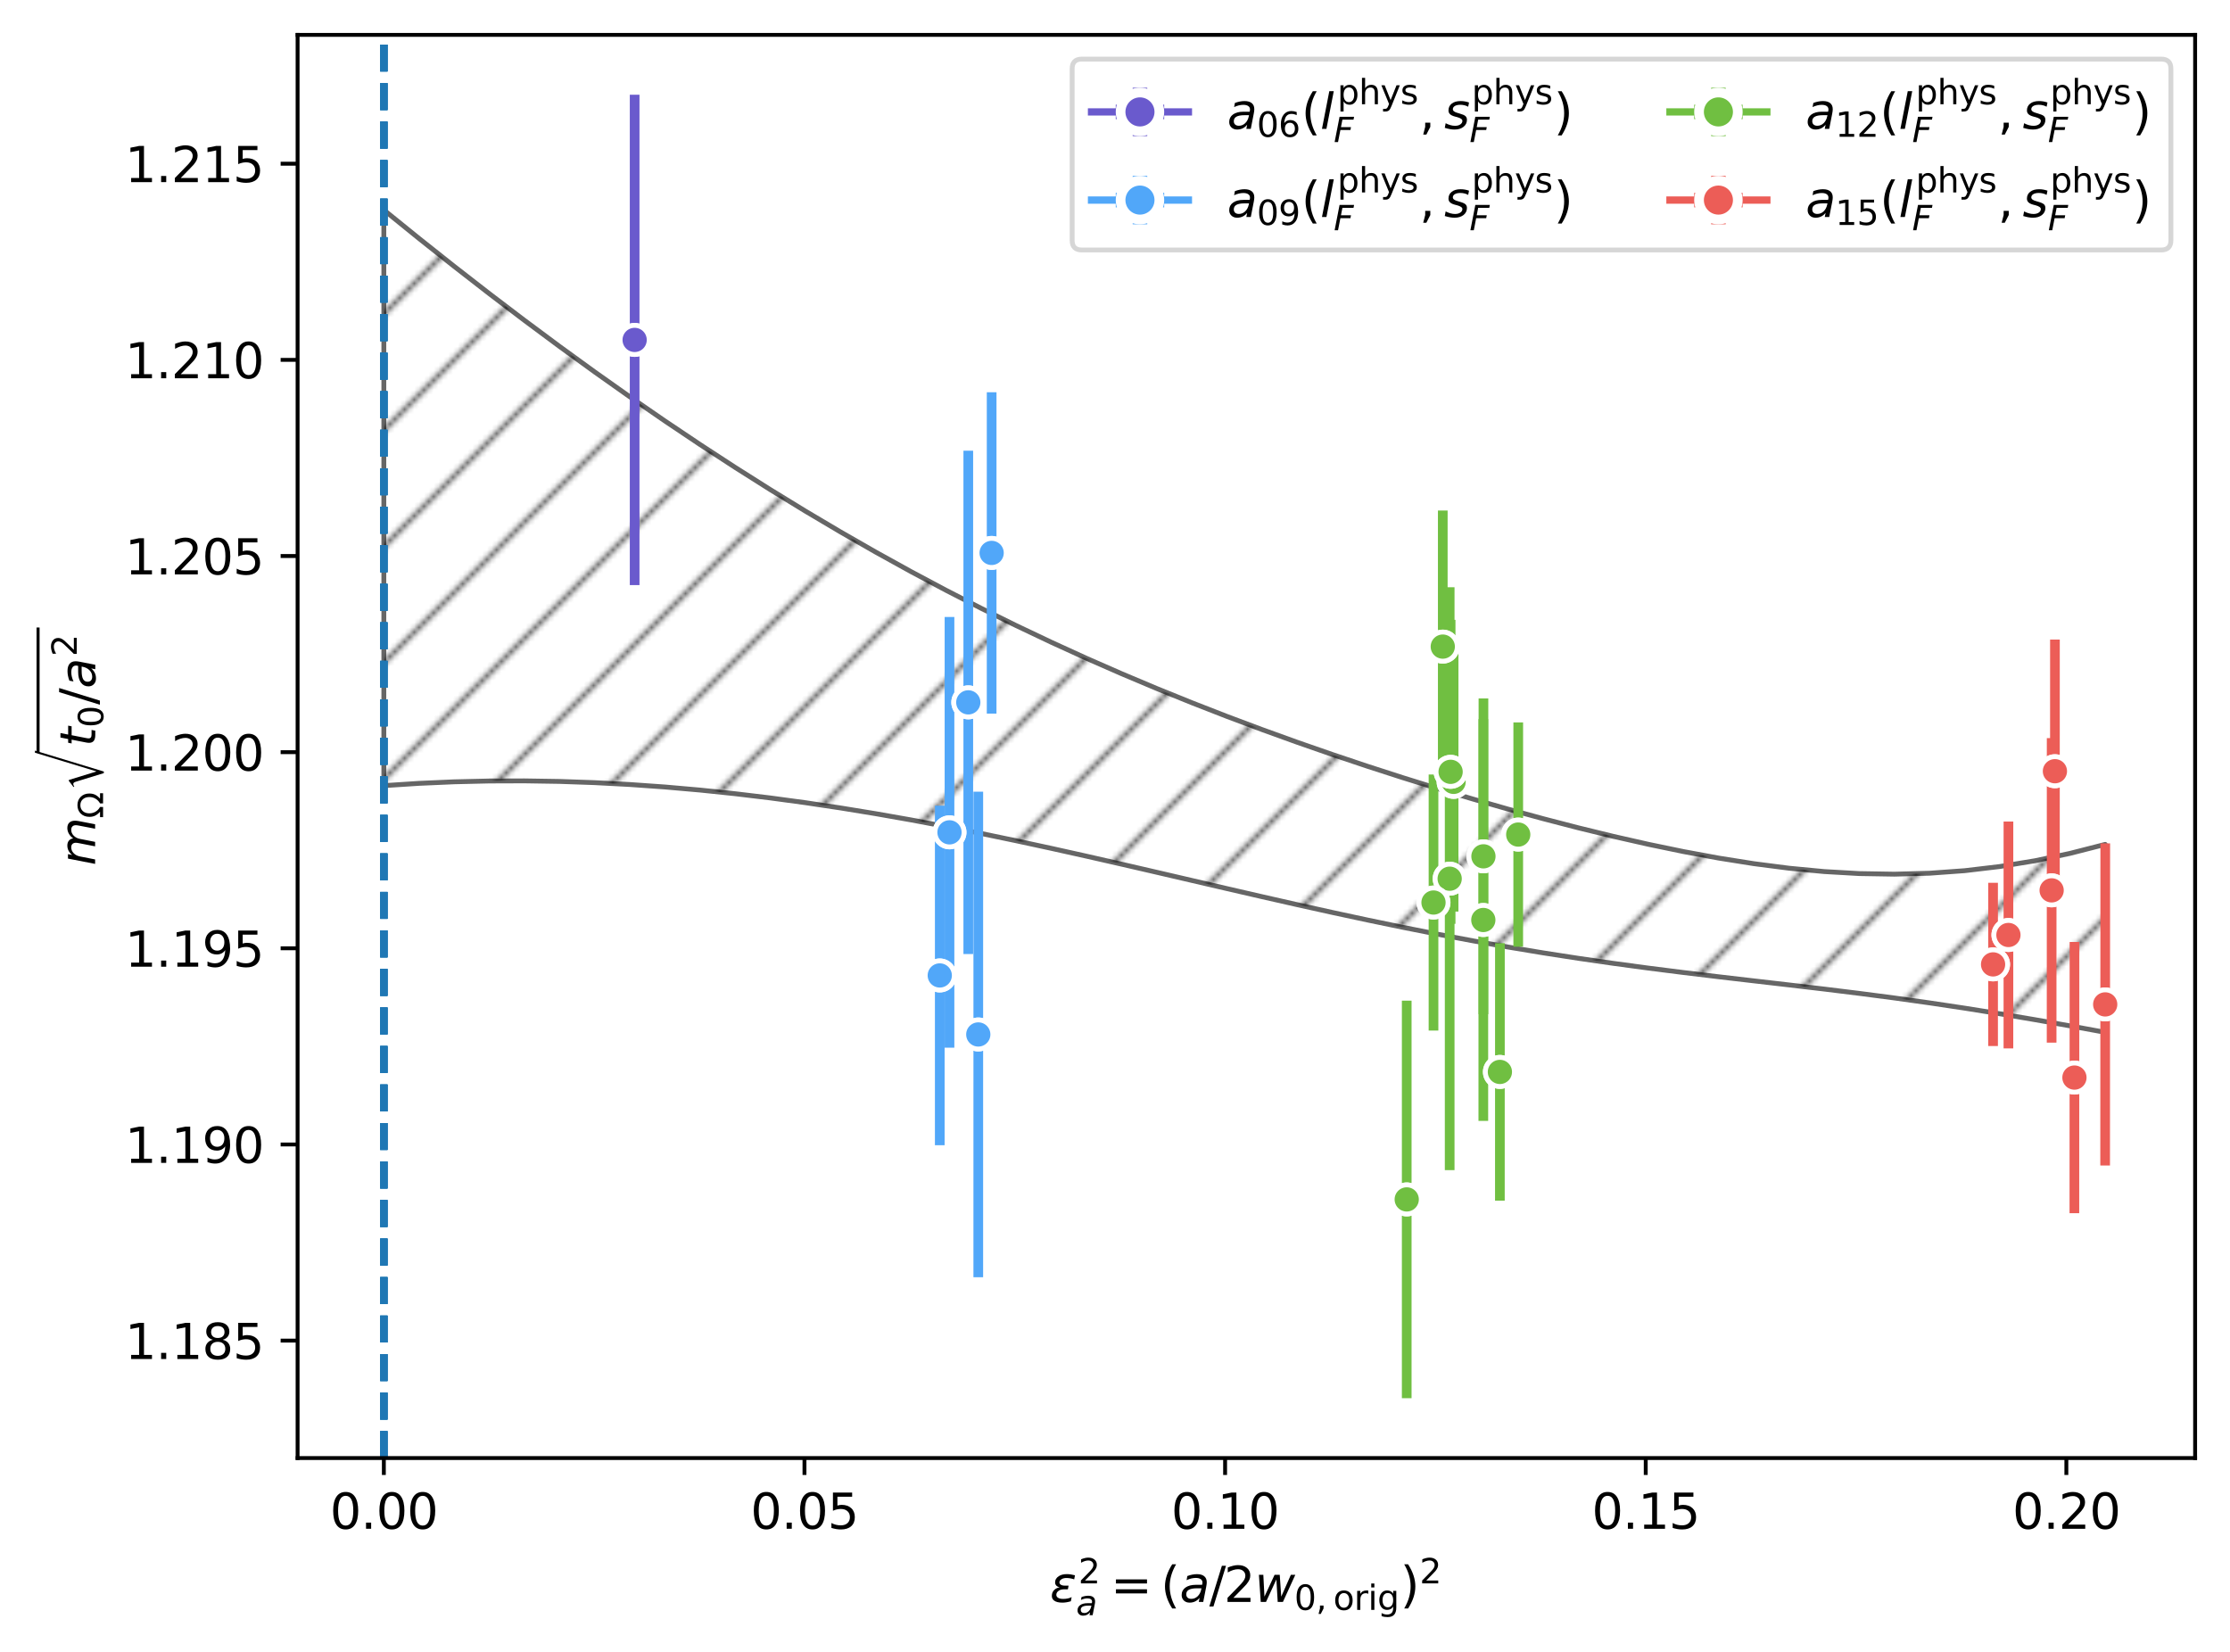 <?xml version="1.0" encoding="utf-8" standalone="no"?>
<!DOCTYPE svg PUBLIC "-//W3C//DTD SVG 1.1//EN"
  "http://www.w3.org/Graphics/SVG/1.1/DTD/svg11.dtd">
<svg xmlns:xlink="http://www.w3.org/1999/xlink" width="460.308pt" height="341.038pt" viewBox="0 0 460.308 341.038" xmlns="http://www.w3.org/2000/svg" version="1.1">
 <defs>
  <style type="text/css">*{stroke-linejoin: round; stroke-linecap: butt}</style>
 </defs>
 <g id="figure_1">
  <g id="patch_1">
   <path d="M 0 341.038 
L 460.308 341.038 
L 460.308 0 
L 0 0 
z
" style="fill: #ffffff"/>
  </g>
  <g id="axes_1">
   <g id="patch_2">
    <path d="M 61.428 300.96 
L 453.108 300.96 
L 453.108 7.2 
L 61.428 7.2 
z
" style="fill: #ffffff"/>
   </g>
   <g id="FillBetweenPolyCollection_1">
    <path d="M 79.232 43.346 
L 79.232 162.166 
L 86.483 161.696 
L 93.734 161.378 
L 100.986 161.208 
L 108.237 161.183 
L 115.488 161.298 
L 122.74 161.549 
L 129.991 161.933 
L 137.242 162.444 
L 144.494 163.08 
L 151.745 163.835 
L 158.996 164.705 
L 166.248 165.686 
L 173.499 166.771 
L 180.75 167.956 
L 188.002 169.233 
L 195.253 170.596 
L 202.504 172.036 
L 209.756 173.544 
L 217.007 175.111 
L 224.258 176.725 
L 231.51 178.376 
L 238.761 180.05 
L 246.012 181.736 
L 253.263 183.421 
L 260.515 185.092 
L 267.766 186.737 
L 275.017 188.344 
L 282.269 189.902 
L 289.52 191.402 
L 296.771 192.836 
L 304.023 194.197 
L 311.274 195.481 
L 318.525 196.684 
L 325.777 197.807 
L 333.028 198.854 
L 340.279 199.831 
L 347.531 200.748 
L 354.782 201.62 
L 362.033 202.465 
L 369.285 203.303 
L 376.536 204.157 
L 383.787 205.049 
L 391.039 205.996 
L 398.29 207.01 
L 405.541 208.097 
L 412.793 209.255 
L 420.044 210.478 
L 427.295 211.757 
L 434.547 213.081 
L 434.547 174.294 
L 434.547 174.294 
L 427.295 176.147 
L 420.044 177.671 
L 412.793 178.863 
L 405.541 179.721 
L 398.29 180.245 
L 391.039 180.441 
L 383.787 180.32 
L 376.536 179.902 
L 369.285 179.211 
L 362.033 178.275 
L 354.782 177.124 
L 347.531 175.784 
L 340.279 174.282 
L 333.028 172.638 
L 325.777 170.869 
L 318.525 168.988 
L 311.274 167.007 
L 304.023 164.931 
L 296.771 162.765 
L 289.52 160.511 
L 282.269 158.169 
L 275.017 155.738 
L 267.766 153.216 
L 260.515 150.597 
L 253.263 147.878 
L 246.012 145.052 
L 238.761 142.115 
L 231.51 139.059 
L 224.258 135.88 
L 217.007 132.571 
L 209.756 129.129 
L 202.504 125.549 
L 195.253 121.828 
L 188.002 117.964 
L 180.75 113.955 
L 173.499 109.801 
L 166.248 105.503 
L 158.996 101.062 
L 151.745 96.478 
L 144.494 91.754 
L 137.242 86.892 
L 129.991 81.895 
L 122.74 76.765 
L 115.488 71.504 
L 108.237 66.116 
L 100.986 60.604 
L 93.734 54.97 
L 86.483 49.216 
L 79.232 43.346 
z
" clip-path="url(#p3bc56114db)" style="fill: url(#h18fc9bac1a); stroke: #000000; stroke-opacity: 0.6"/>
   </g>
   <g id="matplotlib.axis_1">
    <g id="xtick_1">
     <g id="line2d_1">
      <defs>
       <path id="m8b7cc6cf24" d="M 0 0 
L 0 3.5 
" style="stroke: #000000; stroke-width: 0.8"/>
      </defs>
      <g>
       <use xlink:href="#m8b7cc6cf24" x="79.232" y="300.96" style="stroke: #000000; stroke-width: 0.8"/>
      </g>
     </g>
     <g id="text_1">
      <!-- 0.00 -->
      <g transform="translate(68.099 315.558) scale(0.1 -0.1)">
       <defs>
        <path id="DejaVuSans-30" d="M 2034 4250 
Q 1547 4250 1301 3770 
Q 1056 3291 1056 2328 
Q 1056 1369 1301 889 
Q 1547 409 2034 409 
Q 2525 409 2770 889 
Q 3016 1369 3016 2328 
Q 3016 3291 2770 3770 
Q 2525 4250 2034 4250 
z
M 2034 4750 
Q 2819 4750 3233 4129 
Q 3647 3509 3647 2328 
Q 3647 1150 3233 529 
Q 2819 -91 2034 -91 
Q 1250 -91 836 529 
Q 422 1150 422 2328 
Q 422 3509 836 4129 
Q 1250 4750 2034 4750 
z
" transform="scale(0.016)"/>
        <path id="DejaVuSans-2e" d="M 684 794 
L 1344 794 
L 1344 0 
L 684 0 
L 684 794 
z
" transform="scale(0.016)"/>
       </defs>
       <use xlink:href="#DejaVuSans-30"/>
       <use xlink:href="#DejaVuSans-2e" transform="translate(63.623 0)"/>
       <use xlink:href="#DejaVuSans-30" transform="translate(95.41 0)"/>
       <use xlink:href="#DejaVuSans-30" transform="translate(159.033 0)"/>
      </g>
     </g>
    </g>
    <g id="xtick_2">
     <g id="line2d_2">
      <g>
       <use xlink:href="#m8b7cc6cf24" x="166.056" y="300.96" style="stroke: #000000; stroke-width: 0.8"/>
      </g>
     </g>
     <g id="text_2">
      <!-- 0.05 -->
      <g transform="translate(154.923 315.558) scale(0.1 -0.1)">
       <defs>
        <path id="DejaVuSans-35" d="M 691 4666 
L 3169 4666 
L 3169 4134 
L 1269 4134 
L 1269 2991 
Q 1406 3038 1543 3061 
Q 1681 3084 1819 3084 
Q 2600 3084 3056 2656 
Q 3513 2228 3513 1497 
Q 3513 744 3044 326 
Q 2575 -91 1722 -91 
Q 1428 -91 1123 -41 
Q 819 9 494 109 
L 494 744 
Q 775 591 1075 516 
Q 1375 441 1709 441 
Q 2250 441 2565 725 
Q 2881 1009 2881 1497 
Q 2881 1984 2565 2268 
Q 2250 2553 1709 2553 
Q 1456 2553 1204 2497 
Q 953 2441 691 2322 
L 691 4666 
z
" transform="scale(0.016)"/>
       </defs>
       <use xlink:href="#DejaVuSans-30"/>
       <use xlink:href="#DejaVuSans-2e" transform="translate(63.623 0)"/>
       <use xlink:href="#DejaVuSans-30" transform="translate(95.41 0)"/>
       <use xlink:href="#DejaVuSans-35" transform="translate(159.033 0)"/>
      </g>
     </g>
    </g>
    <g id="xtick_3">
     <g id="line2d_3">
      <g>
       <use xlink:href="#m8b7cc6cf24" x="252.881" y="300.96" style="stroke: #000000; stroke-width: 0.8"/>
      </g>
     </g>
     <g id="text_3">
      <!-- 0.10 -->
      <g transform="translate(241.748 315.558) scale(0.1 -0.1)">
       <defs>
        <path id="DejaVuSans-31" d="M 794 531 
L 1825 531 
L 1825 4091 
L 703 3866 
L 703 4441 
L 1819 4666 
L 2450 4666 
L 2450 531 
L 3481 531 
L 3481 0 
L 794 0 
L 794 531 
z
" transform="scale(0.016)"/>
       </defs>
       <use xlink:href="#DejaVuSans-30"/>
       <use xlink:href="#DejaVuSans-2e" transform="translate(63.623 0)"/>
       <use xlink:href="#DejaVuSans-31" transform="translate(95.41 0)"/>
       <use xlink:href="#DejaVuSans-30" transform="translate(159.033 0)"/>
      </g>
     </g>
    </g>
    <g id="xtick_4">
     <g id="line2d_4">
      <g>
       <use xlink:href="#m8b7cc6cf24" x="339.705" y="300.96" style="stroke: #000000; stroke-width: 0.8"/>
      </g>
     </g>
     <g id="text_4">
      <!-- 0.15 -->
      <g transform="translate(328.573 315.558) scale(0.1 -0.1)">
       <use xlink:href="#DejaVuSans-30"/>
       <use xlink:href="#DejaVuSans-2e" transform="translate(63.623 0)"/>
       <use xlink:href="#DejaVuSans-31" transform="translate(95.41 0)"/>
       <use xlink:href="#DejaVuSans-35" transform="translate(159.033 0)"/>
      </g>
     </g>
    </g>
    <g id="xtick_5">
     <g id="line2d_5">
      <g>
       <use xlink:href="#m8b7cc6cf24" x="426.53" y="300.96" style="stroke: #000000; stroke-width: 0.8"/>
      </g>
     </g>
     <g id="text_5">
      <!-- 0.20 -->
      <g transform="translate(415.397 315.558) scale(0.1 -0.1)">
       <defs>
        <path id="DejaVuSans-32" d="M 1228 531 
L 3431 531 
L 3431 0 
L 469 0 
L 469 531 
Q 828 903 1448 1529 
Q 2069 2156 2228 2338 
Q 2531 2678 2651 2914 
Q 2772 3150 2772 3378 
Q 2772 3750 2511 3984 
Q 2250 4219 1831 4219 
Q 1534 4219 1204 4116 
Q 875 4013 500 3803 
L 500 4441 
Q 881 4594 1212 4672 
Q 1544 4750 1819 4750 
Q 2544 4750 2975 4387 
Q 3406 4025 3406 3419 
Q 3406 3131 3298 2873 
Q 3191 2616 2906 2266 
Q 2828 2175 2409 1742 
Q 1991 1309 1228 531 
z
" transform="scale(0.016)"/>
       </defs>
       <use xlink:href="#DejaVuSans-30"/>
       <use xlink:href="#DejaVuSans-2e" transform="translate(63.623 0)"/>
       <use xlink:href="#DejaVuSans-32" transform="translate(95.41 0)"/>
       <use xlink:href="#DejaVuSans-30" transform="translate(159.033 0)"/>
      </g>
     </g>
    </g>
    <g id="text_6">
     <!-- $\epsilon^2_a = (a / 2 w_{0,\mathrm{orig}})^2$ -->
     <g transform="translate(216.718 330.738) scale(0.1 -0.1)">
      <defs>
       <path id="DejaVuSans-Oblique-3b5" d="M 1263 1888 
Q 925 1963 778 2166 
Q 669 2309 669 2503 
Q 669 3034 1175 3344 
Q 1575 3588 2188 3588 
Q 2425 3588 2684 3550 
Q 2944 3513 3234 3438 
L 3134 2916 
Q 2847 3006 2606 3047 
Q 2359 3088 2138 3088 
Q 1766 3088 1522 2944 
Q 1228 2772 1228 2522 
Q 1228 2356 1381 2241 
Q 1563 2103 1925 2103 
L 2409 2103 
L 2319 1628 
L 1856 1628 
Q 1425 1628 1172 1469 
Q 828 1253 828 916 
Q 828 703 1013 563 
Q 1244 388 1716 388 
Q 2006 388 2284 444 
Q 2563 503 2806 619 
L 2700 84 
Q 2403 -3 2131 -47 
Q 1859 -91 1609 -91 
Q 866 -91 516 194 
Q 250 413 250 781 
Q 250 1278 600 1584 
Q 859 1813 1263 1888 
z
" transform="scale(0.016)"/>
       <path id="DejaVuSans-Oblique-61" d="M 3438 1997 
L 3047 0 
L 2472 0 
L 2578 531 
Q 2325 219 2001 64 
Q 1678 -91 1281 -91 
Q 834 -91 548 182 
Q 263 456 263 884 
Q 263 1497 752 1853 
Q 1241 2209 2100 2209 
L 2900 2209 
L 2931 2363 
Q 2938 2388 2941 2417 
Q 2944 2447 2944 2509 
Q 2944 2788 2717 2942 
Q 2491 3097 2081 3097 
Q 1800 3097 1504 3025 
Q 1209 2953 897 2809 
L 997 3341 
Q 1322 3463 1633 3523 
Q 1944 3584 2234 3584 
Q 2853 3584 3176 3315 
Q 3500 3047 3500 2534 
Q 3500 2431 3484 2292 
Q 3469 2153 3438 1997 
z
M 2816 1759 
L 2241 1759 
Q 1534 1759 1195 1570 
Q 856 1381 856 984 
Q 856 709 1029 553 
Q 1203 397 1509 397 
Q 1978 397 2328 733 
Q 2678 1069 2791 1631 
L 2816 1759 
z
" transform="scale(0.016)"/>
       <path id="DejaVuSans-3d" d="M 678 2906 
L 4684 2906 
L 4684 2381 
L 678 2381 
L 678 2906 
z
M 678 1631 
L 4684 1631 
L 4684 1100 
L 678 1100 
L 678 1631 
z
" transform="scale(0.016)"/>
       <path id="DejaVuSans-28" d="M 1984 4856 
Q 1566 4138 1362 3434 
Q 1159 2731 1159 2009 
Q 1159 1288 1364 580 
Q 1569 -128 1984 -844 
L 1484 -844 
Q 1016 -109 783 600 
Q 550 1309 550 2009 
Q 550 2706 781 3412 
Q 1013 4119 1484 4856 
L 1984 4856 
z
" transform="scale(0.016)"/>
       <path id="DejaVuSans-2f" d="M 1625 4666 
L 2156 4666 
L 531 -594 
L 0 -594 
L 1625 4666 
z
" transform="scale(0.016)"/>
       <path id="DejaVuSans-Oblique-77" d="M 544 3500 
L 1113 3500 
L 1259 684 
L 2566 3500 
L 3231 3500 
L 3425 684 
L 4666 3500 
L 5241 3500 
L 3641 0 
L 2969 0 
L 2797 2900 
L 1459 0 
L 781 0 
L 544 3500 
z
" transform="scale(0.016)"/>
       <path id="DejaVuSans-2c" d="M 750 794 
L 1409 794 
L 1409 256 
L 897 -744 
L 494 -744 
L 750 256 
L 750 794 
z
" transform="scale(0.016)"/>
       <path id="DejaVuSans-6f" d="M 1959 3097 
Q 1497 3097 1228 2736 
Q 959 2375 959 1747 
Q 959 1119 1226 758 
Q 1494 397 1959 397 
Q 2419 397 2687 759 
Q 2956 1122 2956 1747 
Q 2956 2369 2687 2733 
Q 2419 3097 1959 3097 
z
M 1959 3584 
Q 2709 3584 3137 3096 
Q 3566 2609 3566 1747 
Q 3566 888 3137 398 
Q 2709 -91 1959 -91 
Q 1206 -91 779 398 
Q 353 888 353 1747 
Q 353 2609 779 3096 
Q 1206 3584 1959 3584 
z
" transform="scale(0.016)"/>
       <path id="DejaVuSans-72" d="M 2631 2963 
Q 2534 3019 2420 3045 
Q 2306 3072 2169 3072 
Q 1681 3072 1420 2755 
Q 1159 2438 1159 1844 
L 1159 0 
L 581 0 
L 581 3500 
L 1159 3500 
L 1159 2956 
Q 1341 3275 1631 3429 
Q 1922 3584 2338 3584 
Q 2397 3584 2469 3576 
Q 2541 3569 2628 3553 
L 2631 2963 
z
" transform="scale(0.016)"/>
       <path id="DejaVuSans-69" d="M 603 3500 
L 1178 3500 
L 1178 0 
L 603 0 
L 603 3500 
z
M 603 4863 
L 1178 4863 
L 1178 4134 
L 603 4134 
L 603 4863 
z
" transform="scale(0.016)"/>
       <path id="DejaVuSans-67" d="M 2906 1791 
Q 2906 2416 2648 2759 
Q 2391 3103 1925 3103 
Q 1463 3103 1205 2759 
Q 947 2416 947 1791 
Q 947 1169 1205 825 
Q 1463 481 1925 481 
Q 2391 481 2648 825 
Q 2906 1169 2906 1791 
z
M 3481 434 
Q 3481 -459 3084 -895 
Q 2688 -1331 1869 -1331 
Q 1566 -1331 1297 -1286 
Q 1028 -1241 775 -1147 
L 775 -588 
Q 1028 -725 1275 -790 
Q 1522 -856 1778 -856 
Q 2344 -856 2625 -561 
Q 2906 -266 2906 331 
L 2906 616 
Q 2728 306 2450 153 
Q 2172 0 1784 0 
Q 1141 0 747 490 
Q 353 981 353 1791 
Q 353 2603 747 3093 
Q 1141 3584 1784 3584 
Q 2172 3584 2450 3431 
Q 2728 3278 2906 2969 
L 2906 3500 
L 3481 3500 
L 3481 434 
z
" transform="scale(0.016)"/>
       <path id="DejaVuSans-29" d="M 513 4856 
L 1013 4856 
Q 1481 4119 1714 3412 
Q 1947 2706 1947 2009 
Q 1947 1309 1714 600 
Q 1481 -109 1013 -844 
L 513 -844 
Q 928 -128 1133 580 
Q 1338 1288 1338 2009 
Q 1338 2731 1133 3434 
Q 928 4138 513 4856 
z
" transform="scale(0.016)"/>
      </defs>
      <use xlink:href="#DejaVuSans-Oblique-3b5" transform="translate(0 0.766)"/>
      <use xlink:href="#DejaVuSans-32" transform="translate(58.711 39.047) scale(0.7)"/>
      <use xlink:href="#DejaVuSans-Oblique-61" transform="translate(54.053 -26.578) scale(0.7)"/>
      <use xlink:href="#DejaVuSans-3d" transform="translate(125.464 0.766)"/>
      <use xlink:href="#DejaVuSans-28" transform="translate(228.736 0.766)"/>
      <use xlink:href="#DejaVuSans-Oblique-61" transform="translate(267.749 0.766)"/>
      <use xlink:href="#DejaVuSans-2f" transform="translate(329.029 0.766)"/>
      <use xlink:href="#DejaVuSans-32" transform="translate(359.095 0.766)"/>
      <use xlink:href="#DejaVuSans-Oblique-77" transform="translate(422.718 0.766)"/>
      <use xlink:href="#DejaVuSans-30" transform="translate(504.505 -15.641) scale(0.7)"/>
      <use xlink:href="#DejaVuSans-2c" transform="translate(549.041 -15.641) scale(0.7)"/>
      <use xlink:href="#DejaVuSans-6f" transform="translate(584.93 -15.641) scale(0.7)"/>
      <use xlink:href="#DejaVuSans-72" transform="translate(627.757 -15.641) scale(0.7)"/>
      <use xlink:href="#DejaVuSans-69" transform="translate(656.537 -15.641) scale(0.7)"/>
      <use xlink:href="#DejaVuSans-67" transform="translate(675.985 -15.641) scale(0.7)"/>
      <use xlink:href="#DejaVuSans-29" transform="translate(723.153 0.766)"/>
      <use xlink:href="#DejaVuSans-32" transform="translate(763.123 39.047) scale(0.7)"/>
     </g>
    </g>
   </g>
   <g id="matplotlib.axis_2">
    <g id="ytick_1">
     <g id="line2d_6">
      <defs>
       <path id="m59967e03f9" d="M 0 0 
L -3.5 0 
" style="stroke: #000000; stroke-width: 0.8"/>
      </defs>
      <g>
       <use xlink:href="#m59967e03f9" x="61.428" y="276.72" style="stroke: #000000; stroke-width: 0.8"/>
      </g>
     </g>
     <g id="text_7">
      <!-- 1.185 -->
      <g transform="translate(25.8 280.519) scale(0.1 -0.1)">
       <defs>
        <path id="DejaVuSans-38" d="M 2034 2216 
Q 1584 2216 1326 1975 
Q 1069 1734 1069 1313 
Q 1069 891 1326 650 
Q 1584 409 2034 409 
Q 2484 409 2743 651 
Q 3003 894 3003 1313 
Q 3003 1734 2745 1975 
Q 2488 2216 2034 2216 
z
M 1403 2484 
Q 997 2584 770 2862 
Q 544 3141 544 3541 
Q 544 4100 942 4425 
Q 1341 4750 2034 4750 
Q 2731 4750 3128 4425 
Q 3525 4100 3525 3541 
Q 3525 3141 3298 2862 
Q 3072 2584 2669 2484 
Q 3125 2378 3379 2068 
Q 3634 1759 3634 1313 
Q 3634 634 3220 271 
Q 2806 -91 2034 -91 
Q 1263 -91 848 271 
Q 434 634 434 1313 
Q 434 1759 690 2068 
Q 947 2378 1403 2484 
z
M 1172 3481 
Q 1172 3119 1398 2916 
Q 1625 2713 2034 2713 
Q 2441 2713 2670 2916 
Q 2900 3119 2900 3481 
Q 2900 3844 2670 4047 
Q 2441 4250 2034 4250 
Q 1625 4250 1398 4047 
Q 1172 3844 1172 3481 
z
" transform="scale(0.016)"/>
       </defs>
       <use xlink:href="#DejaVuSans-31"/>
       <use xlink:href="#DejaVuSans-2e" transform="translate(63.623 0)"/>
       <use xlink:href="#DejaVuSans-31" transform="translate(95.41 0)"/>
       <use xlink:href="#DejaVuSans-38" transform="translate(159.033 0)"/>
       <use xlink:href="#DejaVuSans-35" transform="translate(222.656 0)"/>
      </g>
     </g>
    </g>
    <g id="ytick_2">
     <g id="line2d_7">
      <g>
       <use xlink:href="#m59967e03f9" x="61.428" y="236.232" style="stroke: #000000; stroke-width: 0.8"/>
      </g>
     </g>
     <g id="text_8">
      <!-- 1.190 -->
      <g transform="translate(25.8 240.031) scale(0.1 -0.1)">
       <defs>
        <path id="DejaVuSans-39" d="M 703 97 
L 703 672 
Q 941 559 1184 500 
Q 1428 441 1663 441 
Q 2288 441 2617 861 
Q 2947 1281 2994 2138 
Q 2813 1869 2534 1725 
Q 2256 1581 1919 1581 
Q 1219 1581 811 2004 
Q 403 2428 403 3163 
Q 403 3881 828 4315 
Q 1253 4750 1959 4750 
Q 2769 4750 3195 4129 
Q 3622 3509 3622 2328 
Q 3622 1225 3098 567 
Q 2575 -91 1691 -91 
Q 1453 -91 1209 -44 
Q 966 3 703 97 
z
M 1959 2075 
Q 2384 2075 2632 2365 
Q 2881 2656 2881 3163 
Q 2881 3666 2632 3958 
Q 2384 4250 1959 4250 
Q 1534 4250 1286 3958 
Q 1038 3666 1038 3163 
Q 1038 2656 1286 2365 
Q 1534 2075 1959 2075 
z
" transform="scale(0.016)"/>
       </defs>
       <use xlink:href="#DejaVuSans-31"/>
       <use xlink:href="#DejaVuSans-2e" transform="translate(63.623 0)"/>
       <use xlink:href="#DejaVuSans-31" transform="translate(95.41 0)"/>
       <use xlink:href="#DejaVuSans-39" transform="translate(159.033 0)"/>
       <use xlink:href="#DejaVuSans-30" transform="translate(222.656 0)"/>
      </g>
     </g>
    </g>
    <g id="ytick_3">
     <g id="line2d_8">
      <g>
       <use xlink:href="#m59967e03f9" x="61.428" y="195.744" style="stroke: #000000; stroke-width: 0.8"/>
      </g>
     </g>
     <g id="text_9">
      <!-- 1.195 -->
      <g transform="translate(25.8 199.544) scale(0.1 -0.1)">
       <use xlink:href="#DejaVuSans-31"/>
       <use xlink:href="#DejaVuSans-2e" transform="translate(63.623 0)"/>
       <use xlink:href="#DejaVuSans-31" transform="translate(95.41 0)"/>
       <use xlink:href="#DejaVuSans-39" transform="translate(159.033 0)"/>
       <use xlink:href="#DejaVuSans-35" transform="translate(222.656 0)"/>
      </g>
     </g>
    </g>
    <g id="ytick_4">
     <g id="line2d_9">
      <g>
       <use xlink:href="#m59967e03f9" x="61.428" y="155.256" style="stroke: #000000; stroke-width: 0.8"/>
      </g>
     </g>
     <g id="text_10">
      <!-- 1.200 -->
      <g transform="translate(25.8 159.056) scale(0.1 -0.1)">
       <use xlink:href="#DejaVuSans-31"/>
       <use xlink:href="#DejaVuSans-2e" transform="translate(63.623 0)"/>
       <use xlink:href="#DejaVuSans-32" transform="translate(95.41 0)"/>
       <use xlink:href="#DejaVuSans-30" transform="translate(159.033 0)"/>
       <use xlink:href="#DejaVuSans-30" transform="translate(222.656 0)"/>
      </g>
     </g>
    </g>
    <g id="ytick_5">
     <g id="line2d_10">
      <g>
       <use xlink:href="#m59967e03f9" x="61.428" y="114.769" style="stroke: #000000; stroke-width: 0.8"/>
      </g>
     </g>
     <g id="text_11">
      <!-- 1.205 -->
      <g transform="translate(25.8 118.568) scale(0.1 -0.1)">
       <use xlink:href="#DejaVuSans-31"/>
       <use xlink:href="#DejaVuSans-2e" transform="translate(63.623 0)"/>
       <use xlink:href="#DejaVuSans-32" transform="translate(95.41 0)"/>
       <use xlink:href="#DejaVuSans-30" transform="translate(159.033 0)"/>
       <use xlink:href="#DejaVuSans-35" transform="translate(222.656 0)"/>
      </g>
     </g>
    </g>
    <g id="ytick_6">
     <g id="line2d_11">
      <g>
       <use xlink:href="#m59967e03f9" x="61.428" y="74.281" style="stroke: #000000; stroke-width: 0.8"/>
      </g>
     </g>
     <g id="text_12">
      <!-- 1.210 -->
      <g transform="translate(25.8 78.08) scale(0.1 -0.1)">
       <use xlink:href="#DejaVuSans-31"/>
       <use xlink:href="#DejaVuSans-2e" transform="translate(63.623 0)"/>
       <use xlink:href="#DejaVuSans-32" transform="translate(95.41 0)"/>
       <use xlink:href="#DejaVuSans-31" transform="translate(159.033 0)"/>
       <use xlink:href="#DejaVuSans-30" transform="translate(222.656 0)"/>
      </g>
     </g>
    </g>
    <g id="ytick_7">
     <g id="line2d_12">
      <g>
       <use xlink:href="#m59967e03f9" x="61.428" y="33.793" style="stroke: #000000; stroke-width: 0.8"/>
      </g>
     </g>
     <g id="text_13">
      <!-- 1.215 -->
      <g transform="translate(25.8 37.592) scale(0.1 -0.1)">
       <use xlink:href="#DejaVuSans-31"/>
       <use xlink:href="#DejaVuSans-2e" transform="translate(63.623 0)"/>
       <use xlink:href="#DejaVuSans-32" transform="translate(95.41 0)"/>
       <use xlink:href="#DejaVuSans-31" transform="translate(159.033 0)"/>
       <use xlink:href="#DejaVuSans-35" transform="translate(222.656 0)"/>
      </g>
     </g>
    </g>
    <g id="text_14">
     <!-- $m_\Omega \sqrt{t_0 / a^2}$ -->
     <g transform="translate(19.72 178.68) rotate(-90) scale(0.1 -0.1)">
      <defs>
       <path id="DejaVuSans-Oblique-6d" d="M 5747 2113 
L 5338 0 
L 4763 0 
L 5166 2094 
Q 5191 2228 5203 2325 
Q 5216 2422 5216 2491 
Q 5216 2772 5059 2928 
Q 4903 3084 4622 3084 
Q 4203 3084 3875 2770 
Q 3547 2456 3450 1953 
L 3066 0 
L 2491 0 
L 2900 2094 
Q 2925 2209 2937 2307 
Q 2950 2406 2950 2484 
Q 2950 2769 2794 2926 
Q 2638 3084 2363 3084 
Q 1938 3084 1609 2770 
Q 1281 2456 1184 1953 
L 800 0 
L 225 0 
L 909 3500 
L 1484 3500 
L 1375 2956 
Q 1609 3263 1923 3423 
Q 2238 3584 2597 3584 
Q 2978 3584 3223 3384 
Q 3469 3184 3519 2828 
Q 3781 3197 4126 3390 
Q 4472 3584 4856 3584 
Q 5306 3584 5551 3325 
Q 5797 3066 5797 2591 
Q 5797 2488 5784 2364 
Q 5772 2241 5747 2113 
z
" transform="scale(0.016)"/>
       <path id="DejaVuSans-3a9" d="M 4647 556 
L 4647 0 
L 2772 0 
L 2772 556 
Q 3325 859 3634 1378 
Q 3944 1897 3944 2528 
Q 3944 3278 3531 3731 
Q 3119 4184 2444 4184 
Q 1769 4184 1355 3729 
Q 941 3275 941 2528 
Q 941 1897 1250 1378 
Q 1563 859 2119 556 
L 2119 0 
L 244 0 
L 244 556 
L 1241 556 
Q 747 991 519 1456 
Q 294 1922 294 2497 
Q 294 3491 894 4106 
Q 1491 4722 2444 4722 
Q 3391 4722 3994 4106 
Q 4594 3494 4594 2528 
Q 4594 1922 4372 1459 
Q 4150 997 3647 556 
L 4647 556 
z
" transform="scale(0.016)"/>
       <path id="STIXSizeOneSym-Regular-221a" d="M 6970 9933 
L 3373 -1888 
L 3104 -1888 
L 1626 2918 
Q 1555 3149 1465 3251 
Q 1376 3354 1229 3354 
Q 1011 3354 794 3181 
L 717 3309 
L 1766 4115 
L 1926 4115 
L 3379 -602 
L 3405 -602 
L 6605 9933 
L 6970 9933 
z
" transform="scale(0.016)"/>
       <path id="DejaVuSans-Oblique-74" d="M 2706 3500 
L 2619 3053 
L 1472 3053 
L 1100 1153 
Q 1081 1047 1072 975 
Q 1063 903 1063 863 
Q 1063 663 1183 572 
Q 1303 481 1569 481 
L 2150 481 
L 2053 0 
L 1503 0 
Q 991 0 739 200 
Q 488 400 488 806 
Q 488 878 497 964 
Q 506 1050 525 1153 
L 897 3053 
L 409 3053 
L 500 3500 
L 978 3500 
L 1172 4494 
L 1747 4494 
L 1556 3500 
L 2706 3500 
z
" transform="scale(0.016)"/>
      </defs>
      <use xlink:href="#DejaVuSans-Oblique-6d" transform="translate(0 0.87)"/>
      <use xlink:href="#DejaVuSans-3a9" transform="translate(97.412 -15.536) scale(0.7)"/>
      <use xlink:href="#STIXSizeOneSym-Regular-221a" transform="translate(153.638 5.594) scale(0.752)"/>
      <use xlink:href="#DejaVuSans-Oblique-74" transform="translate(245.677 0.516)"/>
      <use xlink:href="#DejaVuSans-30" transform="translate(284.886 -15.891) scale(0.7)"/>
      <use xlink:href="#DejaVuSans-2f" transform="translate(332.156 0.516)"/>
      <use xlink:href="#DejaVuSans-Oblique-61" transform="translate(365.848 0.516)"/>
      <use xlink:href="#DejaVuSans-32" transform="translate(431.777 38.797) scale(0.7)"/>
      <path d="M 233.177 115.5 
L 233.177 121.75 
L 491.548 121.75 
L 491.548 115.5 
L 233.177 115.5 
z
"/>
     </g>
    </g>
   </g>
   <g id="line2d_13">
    <path d="M 79.232 300.96 
L 79.232 7.2 
" clip-path="url(#p3bc56114db)" style="fill: none; stroke-dasharray: 5.55,2.4; stroke-dashoffset: 0; stroke: #1f77b4; stroke-width: 1.5"/>
   </g>
   <g id="line2d_14">
    <path d="M 79.232 300.96 
L 79.232 7.2 
" clip-path="url(#p3bc56114db)" style="fill: none; stroke-dasharray: 5.55,2.4; stroke-dashoffset: 0; stroke: #1f77b4; stroke-width: 1.5"/>
   </g>
   <g id="line2d_15">
    <path d="M 79.232 300.96 
L 79.232 7.2 
" clip-path="url(#p3bc56114db)" style="fill: none; stroke-dasharray: 5.55,2.4; stroke-dashoffset: 0; stroke: #1f77b4; stroke-width: 1.5"/>
   </g>
   <g id="line2d_16">
    <path d="M 79.232 300.96 
L 79.232 7.2 
" clip-path="url(#p3bc56114db)" style="fill: none; stroke-dasharray: 5.55,2.4; stroke-dashoffset: 0; stroke: #1f77b4; stroke-width: 1.5"/>
   </g>
   <g id="line2d_17">
    <path d="M 79.232 300.96 
L 79.232 7.2 
" clip-path="url(#p3bc56114db)" style="fill: none; stroke-dasharray: 5.55,2.4; stroke-dashoffset: 0; stroke: #1f77b4; stroke-width: 1.5"/>
   </g>
   <g id="line2d_18">
    <path d="M 435.304 207.33 
L 433.789 207.317 
" clip-path="url(#p3bc56114db)" style="fill: none; stroke: #ec5d57; stroke-width: 2; stroke-linecap: square"/>
   </g>
   <g id="line2d_19">
    <path d="M 434.559 175.077 
L 434.534 239.57 
" clip-path="url(#p3bc56114db)" style="fill: none; stroke: #ec5d57; stroke-width: 2; stroke-linecap: square"/>
   </g>
   <g id="line2d_20">
    <path d="M 428.866 222.433 
L 427.528 222.421 
" clip-path="url(#p3bc56114db)" style="fill: none; stroke: #ec5d57; stroke-width: 2; stroke-linecap: square"/>
   </g>
   <g id="line2d_21">
    <path d="M 428.208 195.437 
L 428.186 249.417 
" clip-path="url(#p3bc56114db)" style="fill: none; stroke: #ec5d57; stroke-width: 2; stroke-linecap: square"/>
   </g>
   <g id="line2d_22">
    <path d="M 424.517 159.191 
L 423.819 159.188 
" clip-path="url(#p3bc56114db)" style="fill: none; stroke: #ec5d57; stroke-width: 2; stroke-linecap: square"/>
   </g>
   <g id="line2d_23">
    <path d="M 424.172 133.016 
L 424.164 185.363 
" clip-path="url(#p3bc56114db)" style="fill: none; stroke: #ec5d57; stroke-width: 2; stroke-linecap: square"/>
   </g>
   <g id="line2d_24">
    <path d="M 423.946 183.785 
L 423.04 183.782 
" clip-path="url(#p3bc56114db)" style="fill: none; stroke: #ec5d57; stroke-width: 2; stroke-linecap: square"/>
   </g>
   <g id="line2d_25">
    <path d="M 423.498 153.355 
L 423.487 214.212 
" clip-path="url(#p3bc56114db)" style="fill: none; stroke: #ec5d57; stroke-width: 2; stroke-linecap: square"/>
   </g>
   <g id="line2d_26">
    <path d="M 414.97 192.996 
L 414.174 192.994 
" clip-path="url(#p3bc56114db)" style="fill: none; stroke: #ec5d57; stroke-width: 2; stroke-linecap: square"/>
   </g>
   <g id="line2d_27">
    <path d="M 414.575 170.58 
L 414.57 215.41 
" clip-path="url(#p3bc56114db)" style="fill: none; stroke: #ec5d57; stroke-width: 2; stroke-linecap: square"/>
   </g>
   <g id="line2d_28">
    <path d="M 411.578 199.064 
L 411.228 199.064 
" clip-path="url(#p3bc56114db)" style="fill: none; stroke: #ec5d57; stroke-width: 2; stroke-linecap: square"/>
   </g>
   <g id="line2d_29">
    <path d="M 411.403 183.217 
L 411.402 214.911 
" clip-path="url(#p3bc56114db)" style="fill: none; stroke: #ec5d57; stroke-width: 2; stroke-linecap: square"/>
   </g>
   <g id="line2d_30">
    <path d="M 313.643 172.267 
L 313.131 172.266 
" clip-path="url(#p3bc56114db)" style="fill: none; stroke: #70bf41; stroke-width: 2; stroke-linecap: square"/>
   </g>
   <g id="line2d_31">
    <path d="M 313.39 150.12 
L 313.385 194.412 
" clip-path="url(#p3bc56114db)" style="fill: none; stroke: #70bf41; stroke-width: 2; stroke-linecap: square"/>
   </g>
   <g id="line2d_32">
    <path d="M 309.936 221.261 
L 309.269 221.259 
" clip-path="url(#p3bc56114db)" style="fill: none; stroke: #70bf41; stroke-width: 2; stroke-linecap: square"/>
   </g>
   <g id="line2d_33">
    <path d="M 309.606 195.687 
L 309.599 246.833 
" clip-path="url(#p3bc56114db)" style="fill: none; stroke: #70bf41; stroke-width: 2; stroke-linecap: square"/>
   </g>
   <g id="line2d_34">
    <path d="M 306.354 189.9 
L 306.009 189.9 
" clip-path="url(#p3bc56114db)" style="fill: none; stroke: #70bf41; stroke-width: 2; stroke-linecap: square"/>
   </g>
   <g id="line2d_35">
    <path d="M 306.182 149.432 
L 306.18 230.369 
" clip-path="url(#p3bc56114db)" style="fill: none; stroke: #70bf41; stroke-width: 2; stroke-linecap: square"/>
   </g>
   <g id="line2d_36">
    <path d="M 306.622 176.76 
L 305.788 176.758 
" clip-path="url(#p3bc56114db)" style="fill: none; stroke: #70bf41; stroke-width: 2; stroke-linecap: square"/>
   </g>
   <g id="line2d_37">
    <path d="M 306.208 145.171 
L 306.202 208.347 
" clip-path="url(#p3bc56114db)" style="fill: none; stroke: #70bf41; stroke-width: 2; stroke-linecap: square"/>
   </g>
   <g id="line2d_38">
    <path d="M 290.716 247.576 
L 290.023 247.575 
" clip-path="url(#p3bc56114db)" style="fill: none; stroke: #70bf41; stroke-width: 2; stroke-linecap: square"/>
   </g>
   <g id="line2d_39">
    <path d="M 290.37 207.544 
L 290.369 287.607 
" clip-path="url(#p3bc56114db)" style="fill: none; stroke: #70bf41; stroke-width: 2; stroke-linecap: square"/>
   </g>
   <g id="line2d_40">
    <path d="M 300.514 161.389 
L 299.577 161.387 
" clip-path="url(#p3bc56114db)" style="fill: none; stroke: #70bf41; stroke-width: 2; stroke-linecap: square"/>
   </g>
   <g id="line2d_41">
    <path d="M 300.048 135.61 
L 300.043 187.166 
" clip-path="url(#p3bc56114db)" style="fill: none; stroke: #70bf41; stroke-width: 2; stroke-linecap: square"/>
   </g>
   <g id="line2d_42">
    <path d="M 299.628 159.315 
L 299.235 159.314 
" clip-path="url(#p3bc56114db)" style="fill: none; stroke: #70bf41; stroke-width: 2; stroke-linecap: square"/>
   </g>
   <g id="line2d_43">
    <path d="M 299.432 128.935 
L 299.43 189.693 
" clip-path="url(#p3bc56114db)" style="fill: none; stroke: #70bf41; stroke-width: 2; stroke-linecap: square"/>
   </g>
   <g id="line2d_44">
    <path d="M 299.553 181.376 
L 298.92 181.376 
" clip-path="url(#p3bc56114db)" style="fill: none; stroke: #70bf41; stroke-width: 2; stroke-linecap: square"/>
   </g>
   <g id="line2d_45">
    <path d="M 299.238 122.217 
L 299.236 240.535 
" clip-path="url(#p3bc56114db)" style="fill: none; stroke: #70bf41; stroke-width: 2; stroke-linecap: square"/>
   </g>
   <g id="line2d_46">
    <path d="M 297.946 133.469 
L 297.678 133.469 
" clip-path="url(#p3bc56114db)" style="fill: none; stroke: #70bf41; stroke-width: 2; stroke-linecap: square"/>
   </g>
   <g id="line2d_47">
    <path d="M 297.813 106.377 
L 297.812 160.56 
" clip-path="url(#p3bc56114db)" style="fill: none; stroke: #70bf41; stroke-width: 2; stroke-linecap: square"/>
   </g>
   <g id="line2d_48">
    <path d="M 296.056 186.295 
L 295.741 186.295 
" clip-path="url(#p3bc56114db)" style="fill: none; stroke: #70bf41; stroke-width: 2; stroke-linecap: square"/>
   </g>
   <g id="line2d_49">
    <path d="M 295.899 160.866 
L 295.898 211.725 
" clip-path="url(#p3bc56114db)" style="fill: none; stroke: #70bf41; stroke-width: 2; stroke-linecap: square"/>
   </g>
   <g id="line2d_50">
    <path d="M 205.037 114.13 
L 204.344 114.13 
" clip-path="url(#p3bc56114db)" style="fill: none; stroke: #51a7f9; stroke-width: 2; stroke-linecap: square"/>
   </g>
   <g id="line2d_51">
    <path d="M 204.692 81.961 
L 204.689 146.299 
" clip-path="url(#p3bc56114db)" style="fill: none; stroke: #51a7f9; stroke-width: 2; stroke-linecap: square"/>
   </g>
   <g id="line2d_52">
    <path d="M 202.26 213.528 
L 201.608 213.528 
" clip-path="url(#p3bc56114db)" style="fill: none; stroke: #51a7f9; stroke-width: 2; stroke-linecap: square"/>
   </g>
   <g id="line2d_53">
    <path d="M 201.936 164.411 
L 201.932 262.645 
" clip-path="url(#p3bc56114db)" style="fill: none; stroke: #51a7f9; stroke-width: 2; stroke-linecap: square"/>
   </g>
   <g id="line2d_54">
    <path d="M 200.146 144.976 
L 199.594 144.976 
" clip-path="url(#p3bc56114db)" style="fill: none; stroke: #51a7f9; stroke-width: 2; stroke-linecap: square"/>
   </g>
   <g id="line2d_55">
    <path d="M 199.871 94.029 
L 199.869 195.923 
" clip-path="url(#p3bc56114db)" style="fill: none; stroke: #51a7f9; stroke-width: 2; stroke-linecap: square"/>
   </g>
   <g id="line2d_56">
    <path d="M 196.134 171.808 
L 195.85 171.808 
" clip-path="url(#p3bc56114db)" style="fill: none; stroke: #51a7f9; stroke-width: 2; stroke-linecap: square"/>
   </g>
   <g id="line2d_57">
    <path d="M 195.992 128.357 
L 195.992 215.259 
" clip-path="url(#p3bc56114db)" style="fill: none; stroke: #51a7f9; stroke-width: 2; stroke-linecap: square"/>
   </g>
   <g id="line2d_58">
    <path d="M 194.101 201.345 
L 193.863 201.345 
" clip-path="url(#p3bc56114db)" style="fill: none; stroke: #51a7f9; stroke-width: 2; stroke-linecap: square"/>
   </g>
   <g id="line2d_59">
    <path d="M 193.982 167.305 
L 193.982 235.385 
" clip-path="url(#p3bc56114db)" style="fill: none; stroke: #51a7f9; stroke-width: 2; stroke-linecap: square"/>
   </g>
   <g id="line2d_60">
    <path d="M 131.072 70.164 
L 130.93 70.164 
" clip-path="url(#p3bc56114db)" style="fill: none; stroke: #6a5acd; stroke-width: 2; stroke-linecap: square"/>
   </g>
   <g id="line2d_61">
    <path d="M 131.001 20.553 
L 131.001 119.775 
" clip-path="url(#p3bc56114db)" style="fill: none; stroke: #6a5acd; stroke-width: 2; stroke-linecap: square"/>
   </g>
   <g id="LineCollection_1"/>
   <g id="LineCollection_2"/>
   <g id="LineCollection_3"/>
   <g id="LineCollection_4"/>
   <g id="LineCollection_5"/>
   <g id="LineCollection_6"/>
   <g id="LineCollection_7"/>
   <g id="LineCollection_8"/>
   <g id="line2d_62"/>
   <g id="line2d_63"/>
   <g id="line2d_64"/>
   <g id="line2d_65"/>
   <g id="patch_3">
    <path d="M 61.428 300.96 
L 61.428 7.2 
" style="fill: none; stroke: #000000; stroke-width: 0.8; stroke-linejoin: miter; stroke-linecap: square"/>
   </g>
   <g id="patch_4">
    <path d="M 453.108 300.96 
L 453.108 7.2 
" style="fill: none; stroke: #000000; stroke-width: 0.8; stroke-linejoin: miter; stroke-linecap: square"/>
   </g>
   <g id="patch_5">
    <path d="M 61.428 300.96 
L 453.108 300.96 
" style="fill: none; stroke: #000000; stroke-width: 0.8; stroke-linejoin: miter; stroke-linecap: square"/>
   </g>
   <g id="patch_6">
    <path d="M 61.428 7.2 
L 453.108 7.2 
" style="fill: none; stroke: #000000; stroke-width: 0.8; stroke-linejoin: miter; stroke-linecap: square"/>
   </g>
   <g id="line2d_66">
    <path d="M 434.547 207.324 
" clip-path="url(#p3bc56114db)" style="fill: none; stroke: #ec5d57; stroke-width: 1.5; stroke-linecap: square"/>
    <defs>
     <path id="m3567386532" d="M 0 3 
C 0.796 3 1.559 2.684 2.121 2.121 
C 2.684 1.559 3 0.796 3 0 
C 3 -0.796 2.684 -1.559 2.121 -2.121 
C 1.559 -2.684 0.796 -3 0 -3 
C -0.796 -3 -1.559 -2.684 -2.121 -2.121 
C -2.684 -1.559 -3 -0.796 -3 0 
C -3 0.796 -2.684 1.559 -2.121 2.121 
C -1.559 2.684 -0.796 3 0 3 
z
" style="stroke: #ffffff"/>
    </defs>
    <g clip-path="url(#p3bc56114db)">
     <use xlink:href="#m3567386532" x="434.547" y="207.324" style="fill: #ec5d57; stroke: #ffffff"/>
    </g>
   </g>
   <g id="line2d_67">
    <path d="M 434.547 207.324 
" clip-path="url(#p3bc56114db)" style="fill: none; stroke: #ec5d57; stroke-width: 1.5; stroke-linecap: square"/>
    <g clip-path="url(#p3bc56114db)">
     <use xlink:href="#m3567386532" x="434.547" y="207.324" style="fill: #ec5d57; stroke: #ffffff"/>
    </g>
   </g>
   <g id="line2d_68">
    <path d="M 428.197 222.427 
" clip-path="url(#p3bc56114db)" style="fill: none; stroke: #ec5d57; stroke-width: 1.5; stroke-linecap: square"/>
    <g clip-path="url(#p3bc56114db)">
     <use xlink:href="#m3567386532" x="428.197" y="222.427" style="fill: #ec5d57; stroke: #ffffff"/>
    </g>
   </g>
   <g id="line2d_69">
    <path d="M 428.197 222.427 
" clip-path="url(#p3bc56114db)" style="fill: none; stroke: #ec5d57; stroke-width: 1.5; stroke-linecap: square"/>
    <g clip-path="url(#p3bc56114db)">
     <use xlink:href="#m3567386532" x="428.197" y="222.427" style="fill: #ec5d57; stroke: #ffffff"/>
    </g>
   </g>
   <g id="line2d_70">
    <path d="M 424.168 159.19 
" clip-path="url(#p3bc56114db)" style="fill: none; stroke: #ec5d57; stroke-width: 1.5; stroke-linecap: square"/>
    <g clip-path="url(#p3bc56114db)">
     <use xlink:href="#m3567386532" x="424.168" y="159.19" style="fill: #ec5d57; stroke: #ffffff"/>
    </g>
   </g>
   <g id="line2d_71">
    <path d="M 424.168 159.19 
" clip-path="url(#p3bc56114db)" style="fill: none; stroke: #ec5d57; stroke-width: 1.5; stroke-linecap: square"/>
    <g clip-path="url(#p3bc56114db)">
     <use xlink:href="#m3567386532" x="424.168" y="159.19" style="fill: #ec5d57; stroke: #ffffff"/>
    </g>
   </g>
   <g id="line2d_72">
    <path d="M 423.493 183.783 
" clip-path="url(#p3bc56114db)" style="fill: none; stroke: #ec5d57; stroke-width: 1.5; stroke-linecap: square"/>
    <g clip-path="url(#p3bc56114db)">
     <use xlink:href="#m3567386532" x="423.493" y="183.783" style="fill: #ec5d57; stroke: #ffffff"/>
    </g>
   </g>
   <g id="line2d_73">
    <path d="M 423.493 183.783 
" clip-path="url(#p3bc56114db)" style="fill: none; stroke: #ec5d57; stroke-width: 1.5; stroke-linecap: square"/>
    <g clip-path="url(#p3bc56114db)">
     <use xlink:href="#m3567386532" x="423.493" y="183.783" style="fill: #ec5d57; stroke: #ffffff"/>
    </g>
   </g>
   <g id="line2d_74">
    <path d="M 414.572 192.995 
" clip-path="url(#p3bc56114db)" style="fill: none; stroke: #ec5d57; stroke-width: 1.5; stroke-linecap: square"/>
    <g clip-path="url(#p3bc56114db)">
     <use xlink:href="#m3567386532" x="414.572" y="192.995" style="fill: #ec5d57; stroke: #ffffff"/>
    </g>
   </g>
   <g id="line2d_75">
    <path d="M 414.572 192.995 
" clip-path="url(#p3bc56114db)" style="fill: none; stroke: #ec5d57; stroke-width: 1.5; stroke-linecap: square"/>
    <g clip-path="url(#p3bc56114db)">
     <use xlink:href="#m3567386532" x="414.572" y="192.995" style="fill: #ec5d57; stroke: #ffffff"/>
    </g>
   </g>
   <g id="line2d_76">
    <path d="M 411.403 199.064 
" clip-path="url(#p3bc56114db)" style="fill: none; stroke: #ec5d57; stroke-width: 1.5; stroke-linecap: square"/>
    <g clip-path="url(#p3bc56114db)">
     <use xlink:href="#m3567386532" x="411.403" y="199.064" style="fill: #ec5d57; stroke: #ffffff"/>
    </g>
   </g>
   <g id="line2d_77">
    <path d="M 411.403 199.064 
" clip-path="url(#p3bc56114db)" style="fill: none; stroke: #ec5d57; stroke-width: 1.5; stroke-linecap: square"/>
    <g clip-path="url(#p3bc56114db)">
     <use xlink:href="#m3567386532" x="411.403" y="199.064" style="fill: #ec5d57; stroke: #ffffff"/>
    </g>
   </g>
   <g id="line2d_78">
    <path d="M 313.387 172.266 
" clip-path="url(#p3bc56114db)" style="fill: none; stroke: #70bf41; stroke-width: 1.5; stroke-linecap: square"/>
    <defs>
     <path id="me66a80345f" d="M 0 3 
C 0.796 3 1.559 2.684 2.121 2.121 
C 2.684 1.559 3 0.796 3 0 
C 3 -0.796 2.684 -1.559 2.121 -2.121 
C 1.559 -2.684 0.796 -3 0 -3 
C -0.796 -3 -1.559 -2.684 -2.121 -2.121 
C -2.684 -1.559 -3 -0.796 -3 0 
C -3 0.796 -2.684 1.559 -2.121 2.121 
C -1.559 2.684 -0.796 3 0 3 
z
" style="stroke: #ffffff"/>
    </defs>
    <g clip-path="url(#p3bc56114db)">
     <use xlink:href="#me66a80345f" x="313.387" y="172.266" style="fill: #70bf41; stroke: #ffffff"/>
    </g>
   </g>
   <g id="line2d_79">
    <path d="M 313.387 172.266 
" clip-path="url(#p3bc56114db)" style="fill: none; stroke: #70bf41; stroke-width: 1.5; stroke-linecap: square"/>
    <g clip-path="url(#p3bc56114db)">
     <use xlink:href="#me66a80345f" x="313.387" y="172.266" style="fill: #70bf41; stroke: #ffffff"/>
    </g>
   </g>
   <g id="line2d_80">
    <path d="M 309.603 221.26 
" clip-path="url(#p3bc56114db)" style="fill: none; stroke: #70bf41; stroke-width: 1.5; stroke-linecap: square"/>
    <g clip-path="url(#p3bc56114db)">
     <use xlink:href="#me66a80345f" x="309.603" y="221.26" style="fill: #70bf41; stroke: #ffffff"/>
    </g>
   </g>
   <g id="line2d_81">
    <path d="M 309.603 221.26 
" clip-path="url(#p3bc56114db)" style="fill: none; stroke: #70bf41; stroke-width: 1.5; stroke-linecap: square"/>
    <g clip-path="url(#p3bc56114db)">
     <use xlink:href="#me66a80345f" x="309.603" y="221.26" style="fill: #70bf41; stroke: #ffffff"/>
    </g>
   </g>
   <g id="line2d_82">
    <path d="M 306.181 189.9 
" clip-path="url(#p3bc56114db)" style="fill: none; stroke: #70bf41; stroke-width: 1.5; stroke-linecap: square"/>
    <g clip-path="url(#p3bc56114db)">
     <use xlink:href="#me66a80345f" x="306.181" y="189.9" style="fill: #70bf41; stroke: #ffffff"/>
    </g>
   </g>
   <g id="line2d_83">
    <path d="M 306.181 189.9 
" clip-path="url(#p3bc56114db)" style="fill: none; stroke: #70bf41; stroke-width: 1.5; stroke-linecap: square"/>
    <g clip-path="url(#p3bc56114db)">
     <use xlink:href="#me66a80345f" x="306.181" y="189.9" style="fill: #70bf41; stroke: #ffffff"/>
    </g>
   </g>
   <g id="line2d_84">
    <path d="M 306.205 176.759 
" clip-path="url(#p3bc56114db)" style="fill: none; stroke: #70bf41; stroke-width: 1.5; stroke-linecap: square"/>
    <g clip-path="url(#p3bc56114db)">
     <use xlink:href="#me66a80345f" x="306.205" y="176.759" style="fill: #70bf41; stroke: #ffffff"/>
    </g>
   </g>
   <g id="line2d_85">
    <path d="M 306.205 176.759 
" clip-path="url(#p3bc56114db)" style="fill: none; stroke: #70bf41; stroke-width: 1.5; stroke-linecap: square"/>
    <g clip-path="url(#p3bc56114db)">
     <use xlink:href="#me66a80345f" x="306.205" y="176.759" style="fill: #70bf41; stroke: #ffffff"/>
    </g>
   </g>
   <g id="line2d_86">
    <path d="M 290.37 247.575 
" clip-path="url(#p3bc56114db)" style="fill: none; stroke: #70bf41; stroke-width: 1.5; stroke-linecap: square"/>
    <g clip-path="url(#p3bc56114db)">
     <use xlink:href="#me66a80345f" x="290.37" y="247.575" style="fill: #70bf41; stroke: #ffffff"/>
    </g>
   </g>
   <g id="line2d_87">
    <path d="M 290.37 247.575 
" clip-path="url(#p3bc56114db)" style="fill: none; stroke: #70bf41; stroke-width: 1.5; stroke-linecap: square"/>
    <g clip-path="url(#p3bc56114db)">
     <use xlink:href="#me66a80345f" x="290.37" y="247.575" style="fill: #70bf41; stroke: #ffffff"/>
    </g>
   </g>
   <g id="line2d_88">
    <path d="M 300.046 161.388 
" clip-path="url(#p3bc56114db)" style="fill: none; stroke: #70bf41; stroke-width: 1.5; stroke-linecap: square"/>
    <g clip-path="url(#p3bc56114db)">
     <use xlink:href="#me66a80345f" x="300.046" y="161.388" style="fill: #70bf41; stroke: #ffffff"/>
    </g>
   </g>
   <g id="line2d_89">
    <path d="M 300.046 161.388 
" clip-path="url(#p3bc56114db)" style="fill: none; stroke: #70bf41; stroke-width: 1.5; stroke-linecap: square"/>
    <g clip-path="url(#p3bc56114db)">
     <use xlink:href="#me66a80345f" x="300.046" y="161.388" style="fill: #70bf41; stroke: #ffffff"/>
    </g>
   </g>
   <g id="line2d_90">
    <path d="M 299.431 159.314 
" clip-path="url(#p3bc56114db)" style="fill: none; stroke: #70bf41; stroke-width: 1.5; stroke-linecap: square"/>
    <g clip-path="url(#p3bc56114db)">
     <use xlink:href="#me66a80345f" x="299.431" y="159.314" style="fill: #70bf41; stroke: #ffffff"/>
    </g>
   </g>
   <g id="line2d_91">
    <path d="M 299.431 159.314 
" clip-path="url(#p3bc56114db)" style="fill: none; stroke: #70bf41; stroke-width: 1.5; stroke-linecap: square"/>
    <g clip-path="url(#p3bc56114db)">
     <use xlink:href="#me66a80345f" x="299.431" y="159.314" style="fill: #70bf41; stroke: #ffffff"/>
    </g>
   </g>
   <g id="line2d_92">
    <path d="M 299.237 181.376 
" clip-path="url(#p3bc56114db)" style="fill: none; stroke: #70bf41; stroke-width: 1.5; stroke-linecap: square"/>
    <g clip-path="url(#p3bc56114db)">
     <use xlink:href="#me66a80345f" x="299.237" y="181.376" style="fill: #70bf41; stroke: #ffffff"/>
    </g>
   </g>
   <g id="line2d_93">
    <path d="M 299.237 181.376 
" clip-path="url(#p3bc56114db)" style="fill: none; stroke: #70bf41; stroke-width: 1.5; stroke-linecap: square"/>
    <g clip-path="url(#p3bc56114db)">
     <use xlink:href="#me66a80345f" x="299.237" y="181.376" style="fill: #70bf41; stroke: #ffffff"/>
    </g>
   </g>
   <g id="line2d_94">
    <path d="M 297.812 133.469 
" clip-path="url(#p3bc56114db)" style="fill: none; stroke: #70bf41; stroke-width: 1.5; stroke-linecap: square"/>
    <g clip-path="url(#p3bc56114db)">
     <use xlink:href="#me66a80345f" x="297.812" y="133.469" style="fill: #70bf41; stroke: #ffffff"/>
    </g>
   </g>
   <g id="line2d_95">
    <path d="M 297.812 133.469 
" clip-path="url(#p3bc56114db)" style="fill: none; stroke: #70bf41; stroke-width: 1.5; stroke-linecap: square"/>
    <g clip-path="url(#p3bc56114db)">
     <use xlink:href="#me66a80345f" x="297.812" y="133.469" style="fill: #70bf41; stroke: #ffffff"/>
    </g>
   </g>
   <g id="line2d_96">
    <path d="M 295.899 186.295 
" clip-path="url(#p3bc56114db)" style="fill: none; stroke: #70bf41; stroke-width: 1.5; stroke-linecap: square"/>
    <g clip-path="url(#p3bc56114db)">
     <use xlink:href="#me66a80345f" x="295.899" y="186.295" style="fill: #70bf41; stroke: #ffffff"/>
    </g>
   </g>
   <g id="line2d_97">
    <path d="M 295.899 186.295 
" clip-path="url(#p3bc56114db)" style="fill: none; stroke: #70bf41; stroke-width: 1.5; stroke-linecap: square"/>
    <g clip-path="url(#p3bc56114db)">
     <use xlink:href="#me66a80345f" x="295.899" y="186.295" style="fill: #70bf41; stroke: #ffffff"/>
    </g>
   </g>
   <g id="line2d_98">
    <path d="M 204.691 114.13 
" clip-path="url(#p3bc56114db)" style="fill: none; stroke: #51a7f9; stroke-width: 1.5; stroke-linecap: square"/>
    <defs>
     <path id="md2386af1fe" d="M 0 3 
C 0.796 3 1.559 2.684 2.121 2.121 
C 2.684 1.559 3 0.796 3 0 
C 3 -0.796 2.684 -1.559 2.121 -2.121 
C 1.559 -2.684 0.796 -3 0 -3 
C -0.796 -3 -1.559 -2.684 -2.121 -2.121 
C -2.684 -1.559 -3 -0.796 -3 0 
C -3 0.796 -2.684 1.559 -2.121 2.121 
C -1.559 2.684 -0.796 3 0 3 
z
" style="stroke: #ffffff"/>
    </defs>
    <g clip-path="url(#p3bc56114db)">
     <use xlink:href="#md2386af1fe" x="204.691" y="114.13" style="fill: #51a7f9; stroke: #ffffff"/>
    </g>
   </g>
   <g id="line2d_99">
    <path d="M 204.691 114.13 
" clip-path="url(#p3bc56114db)" style="fill: none; stroke: #51a7f9; stroke-width: 1.5; stroke-linecap: square"/>
    <g clip-path="url(#p3bc56114db)">
     <use xlink:href="#md2386af1fe" x="204.691" y="114.13" style="fill: #51a7f9; stroke: #ffffff"/>
    </g>
   </g>
   <g id="line2d_100">
    <path d="M 201.934 213.528 
" clip-path="url(#p3bc56114db)" style="fill: none; stroke: #51a7f9; stroke-width: 1.5; stroke-linecap: square"/>
    <g clip-path="url(#p3bc56114db)">
     <use xlink:href="#md2386af1fe" x="201.934" y="213.528" style="fill: #51a7f9; stroke: #ffffff"/>
    </g>
   </g>
   <g id="line2d_101">
    <path d="M 201.934 213.528 
" clip-path="url(#p3bc56114db)" style="fill: none; stroke: #51a7f9; stroke-width: 1.5; stroke-linecap: square"/>
    <g clip-path="url(#p3bc56114db)">
     <use xlink:href="#md2386af1fe" x="201.934" y="213.528" style="fill: #51a7f9; stroke: #ffffff"/>
    </g>
   </g>
   <g id="line2d_102">
    <path d="M 199.87 144.976 
" clip-path="url(#p3bc56114db)" style="fill: none; stroke: #51a7f9; stroke-width: 1.5; stroke-linecap: square"/>
    <g clip-path="url(#p3bc56114db)">
     <use xlink:href="#md2386af1fe" x="199.87" y="144.976" style="fill: #51a7f9; stroke: #ffffff"/>
    </g>
   </g>
   <g id="line2d_103">
    <path d="M 199.87 144.976 
" clip-path="url(#p3bc56114db)" style="fill: none; stroke: #51a7f9; stroke-width: 1.5; stroke-linecap: square"/>
    <g clip-path="url(#p3bc56114db)">
     <use xlink:href="#md2386af1fe" x="199.87" y="144.976" style="fill: #51a7f9; stroke: #ffffff"/>
    </g>
   </g>
   <g id="line2d_104">
    <path d="M 195.992 171.808 
" clip-path="url(#p3bc56114db)" style="fill: none; stroke: #51a7f9; stroke-width: 1.5; stroke-linecap: square"/>
    <g clip-path="url(#p3bc56114db)">
     <use xlink:href="#md2386af1fe" x="195.992" y="171.808" style="fill: #51a7f9; stroke: #ffffff"/>
    </g>
   </g>
   <g id="line2d_105">
    <path d="M 195.992 171.808 
" clip-path="url(#p3bc56114db)" style="fill: none; stroke: #51a7f9; stroke-width: 1.5; stroke-linecap: square"/>
    <g clip-path="url(#p3bc56114db)">
     <use xlink:href="#md2386af1fe" x="195.992" y="171.808" style="fill: #51a7f9; stroke: #ffffff"/>
    </g>
   </g>
   <g id="line2d_106">
    <path d="M 193.982 201.345 
" clip-path="url(#p3bc56114db)" style="fill: none; stroke: #51a7f9; stroke-width: 1.5; stroke-linecap: square"/>
    <g clip-path="url(#p3bc56114db)">
     <use xlink:href="#md2386af1fe" x="193.982" y="201.345" style="fill: #51a7f9; stroke: #ffffff"/>
    </g>
   </g>
   <g id="line2d_107">
    <path d="M 193.982 201.345 
" clip-path="url(#p3bc56114db)" style="fill: none; stroke: #51a7f9; stroke-width: 1.5; stroke-linecap: square"/>
    <g clip-path="url(#p3bc56114db)">
     <use xlink:href="#md2386af1fe" x="193.982" y="201.345" style="fill: #51a7f9; stroke: #ffffff"/>
    </g>
   </g>
   <g id="line2d_108">
    <path d="M 131.001 70.164 
" clip-path="url(#p3bc56114db)" style="fill: none; stroke: #6a5acd; stroke-width: 1.5; stroke-linecap: square"/>
    <defs>
     <path id="m23fc6283b3" d="M 0 3 
C 0.796 3 1.559 2.684 2.121 2.121 
C 2.684 1.559 3 0.796 3 0 
C 3 -0.796 2.684 -1.559 2.121 -2.121 
C 1.559 -2.684 0.796 -3 0 -3 
C -0.796 -3 -1.559 -2.684 -2.121 -2.121 
C -2.684 -1.559 -3 -0.796 -3 0 
C -3 0.796 -2.684 1.559 -2.121 2.121 
C -1.559 2.684 -0.796 3 0 3 
z
" style="stroke: #ffffff"/>
    </defs>
    <g clip-path="url(#p3bc56114db)">
     <use xlink:href="#m23fc6283b3" x="131.001" y="70.164" style="fill: #6a5acd; stroke: #ffffff"/>
    </g>
   </g>
   <g id="line2d_109">
    <path d="M 131.001 70.164 
" clip-path="url(#p3bc56114db)" style="fill: none; stroke: #6a5acd; stroke-width: 1.5; stroke-linecap: square"/>
    <g clip-path="url(#p3bc56114db)">
     <use xlink:href="#m23fc6283b3" x="131.001" y="70.164" style="fill: #6a5acd; stroke: #ffffff"/>
    </g>
   </g>
   <g id="legend_1">
    <g id="patch_7">
     <path d="M 223.308 51.6 
L 446.108 51.6 
Q 448.108 51.6 448.108 49.6 
L 448.108 14.2 
Q 448.108 12.2 446.108 12.2 
L 223.308 12.2 
Q 221.308 12.2 221.308 14.2 
L 221.308 49.6 
Q 221.308 51.6 223.308 51.6 
z
" style="fill: #ffffff; opacity: 0.8; stroke: #cccccc; stroke-linejoin: miter"/>
    </g>
    <g id="LineCollection_9">
     <path d="M 230.308 23.1 
L 240.308 23.1 
" style="fill: none; stroke: #6a5acd; stroke-width: 3"/>
    </g>
    <g id="LineCollection_10">
     <path d="M 235.308 28.1 
L 235.308 18.1 
" style="fill: none; stroke: #6a5acd; stroke-width: 3"/>
    </g>
    <g id="line2d_110">
     <path d="M 225.308 23.1 
L 245.308 23.1 
" style="fill: none; stroke: #6a5acd; stroke-width: 1.5; stroke-linecap: square"/>
    </g>
    <g id="line2d_111">
     <defs>
      <path id="m1b61da123e" d="M 0 4 
C 1.061 4 2.078 3.579 2.828 2.828 
C 3.579 2.078 4 1.061 4 0 
C 4 -1.061 3.579 -2.078 2.828 -2.828 
C 2.078 -3.579 1.061 -4 0 -4 
C -1.061 -4 -2.078 -3.579 -2.828 -2.828 
C -3.579 -2.078 -4 -1.061 -4 0 
C -4 1.061 -3.579 2.078 -2.828 2.828 
C -2.078 3.579 -1.061 4 0 4 
z
" style="stroke: #ffffff; stroke-width: 2"/>
     </defs>
     <g>
      <use xlink:href="#m1b61da123e" x="235.308" y="23.1" style="fill: #6a5acd; stroke: #ffffff; stroke-width: 2"/>
     </g>
    </g>
    <g id="text_15">
     <!-- $a_{06}(l_F^{\rm phys},s_F^{\rm phys})$ -->
     <g transform="translate(253.308 26.6) scale(0.1 -0.1)">
      <defs>
       <path id="DejaVuSans-36" d="M 2113 2584 
Q 1688 2584 1439 2293 
Q 1191 2003 1191 1497 
Q 1191 994 1439 701 
Q 1688 409 2113 409 
Q 2538 409 2786 701 
Q 3034 994 3034 1497 
Q 3034 2003 2786 2293 
Q 2538 2584 2113 2584 
z
M 3366 4563 
L 3366 3988 
Q 3128 4100 2886 4159 
Q 2644 4219 2406 4219 
Q 1781 4219 1451 3797 
Q 1122 3375 1075 2522 
Q 1259 2794 1537 2939 
Q 1816 3084 2150 3084 
Q 2853 3084 3261 2657 
Q 3669 2231 3669 1497 
Q 3669 778 3244 343 
Q 2819 -91 2113 -91 
Q 1303 -91 875 529 
Q 447 1150 447 2328 
Q 447 3434 972 4092 
Q 1497 4750 2381 4750 
Q 2619 4750 2861 4703 
Q 3103 4656 3366 4563 
z
" transform="scale(0.016)"/>
       <path id="DejaVuSans-Oblique-6c" d="M 1172 4863 
L 1747 4863 
L 800 0 
L 225 0 
L 1172 4863 
z
" transform="scale(0.016)"/>
       <path id="DejaVuSans-70" d="M 1159 525 
L 1159 -1331 
L 581 -1331 
L 581 3500 
L 1159 3500 
L 1159 2969 
Q 1341 3281 1617 3432 
Q 1894 3584 2278 3584 
Q 2916 3584 3314 3078 
Q 3713 2572 3713 1747 
Q 3713 922 3314 415 
Q 2916 -91 2278 -91 
Q 1894 -91 1617 61 
Q 1341 213 1159 525 
z
M 3116 1747 
Q 3116 2381 2855 2742 
Q 2594 3103 2138 3103 
Q 1681 3103 1420 2742 
Q 1159 2381 1159 1747 
Q 1159 1113 1420 752 
Q 1681 391 2138 391 
Q 2594 391 2855 752 
Q 3116 1113 3116 1747 
z
" transform="scale(0.016)"/>
       <path id="DejaVuSans-68" d="M 3513 2113 
L 3513 0 
L 2938 0 
L 2938 2094 
Q 2938 2591 2744 2837 
Q 2550 3084 2163 3084 
Q 1697 3084 1428 2787 
Q 1159 2491 1159 1978 
L 1159 0 
L 581 0 
L 581 4863 
L 1159 4863 
L 1159 2956 
Q 1366 3272 1645 3428 
Q 1925 3584 2291 3584 
Q 2894 3584 3203 3211 
Q 3513 2838 3513 2113 
z
" transform="scale(0.016)"/>
       <path id="DejaVuSans-79" d="M 2059 -325 
Q 1816 -950 1584 -1140 
Q 1353 -1331 966 -1331 
L 506 -1331 
L 506 -850 
L 844 -850 
Q 1081 -850 1212 -737 
Q 1344 -625 1503 -206 
L 1606 56 
L 191 3500 
L 800 3500 
L 1894 763 
L 2988 3500 
L 3597 3500 
L 2059 -325 
z
" transform="scale(0.016)"/>
       <path id="DejaVuSans-73" d="M 2834 3397 
L 2834 2853 
Q 2591 2978 2328 3040 
Q 2066 3103 1784 3103 
Q 1356 3103 1142 2972 
Q 928 2841 928 2578 
Q 928 2378 1081 2264 
Q 1234 2150 1697 2047 
L 1894 2003 
Q 2506 1872 2764 1633 
Q 3022 1394 3022 966 
Q 3022 478 2636 193 
Q 2250 -91 1575 -91 
Q 1294 -91 989 -36 
Q 684 19 347 128 
L 347 722 
Q 666 556 975 473 
Q 1284 391 1588 391 
Q 1994 391 2212 530 
Q 2431 669 2431 922 
Q 2431 1156 2273 1281 
Q 2116 1406 1581 1522 
L 1381 1569 
Q 847 1681 609 1914 
Q 372 2147 372 2553 
Q 372 3047 722 3315 
Q 1072 3584 1716 3584 
Q 2034 3584 2315 3537 
Q 2597 3491 2834 3397 
z
" transform="scale(0.016)"/>
       <path id="DejaVuSans-Oblique-46" d="M 1081 4666 
L 3756 4666 
L 3653 4134 
L 1606 4134 
L 1338 2759 
L 3188 2759 
L 3084 2228 
L 1234 2228 
L 800 0 
L 172 0 
L 1081 4666 
z
" transform="scale(0.016)"/>
       <path id="DejaVuSans-Oblique-73" d="M 3200 3397 
L 3091 2853 
Q 2863 2978 2609 3040 
Q 2356 3103 2088 3103 
Q 1634 3103 1373 2948 
Q 1113 2794 1113 2528 
Q 1113 2219 1719 2053 
Q 1766 2041 1788 2034 
L 1972 1978 
Q 2547 1819 2739 1644 
Q 2931 1469 2931 1166 
Q 2931 609 2489 259 
Q 2047 -91 1331 -91 
Q 1053 -91 747 -37 
Q 441 16 72 128 
L 184 722 
Q 500 559 806 475 
Q 1113 391 1394 391 
Q 1816 391 2080 572 
Q 2344 753 2344 1031 
Q 2344 1331 1650 1516 
L 1591 1531 
L 1394 1581 
Q 956 1697 753 1886 
Q 550 2075 550 2369 
Q 550 2928 970 3256 
Q 1391 3584 2113 3584 
Q 2397 3584 2667 3537 
Q 2938 3491 3200 3397 
z
" transform="scale(0.016)"/>
      </defs>
      <use xlink:href="#DejaVuSans-Oblique-61" transform="translate(0 0.062)"/>
      <use xlink:href="#DejaVuSans-30" transform="translate(61.279 -16.344) scale(0.7)"/>
      <use xlink:href="#DejaVuSans-36" transform="translate(105.815 -16.344) scale(0.7)"/>
      <use xlink:href="#DejaVuSans-28" transform="translate(153.086 0.062)"/>
      <use xlink:href="#DejaVuSans-Oblique-6c" transform="translate(192.1 0.062)"/>
      <use xlink:href="#DejaVuSans-70" transform="translate(227.331 50.811) scale(0.7)"/>
      <use xlink:href="#DejaVuSans-68" transform="translate(271.764 50.811) scale(0.7)"/>
      <use xlink:href="#DejaVuSans-79" transform="translate(316.129 50.811) scale(0.7)"/>
      <use xlink:href="#DejaVuSans-73" transform="translate(357.555 50.811) scale(0.7)"/>
      <use xlink:href="#DejaVuSans-Oblique-46" transform="translate(219.883 -27.281) scale(0.7)"/>
      <use xlink:href="#DejaVuSans-2c" transform="translate(396.759 0.062)"/>
      <use xlink:href="#DejaVuSans-Oblique-73" transform="translate(448.029 0.062)"/>
      <use xlink:href="#DejaVuSans-70" transform="translate(504.778 50.811) scale(0.7)"/>
      <use xlink:href="#DejaVuSans-68" transform="translate(549.212 50.811) scale(0.7)"/>
      <use xlink:href="#DejaVuSans-79" transform="translate(593.577 50.811) scale(0.7)"/>
      <use xlink:href="#DejaVuSans-73" transform="translate(635.003 50.811) scale(0.7)"/>
      <use xlink:href="#DejaVuSans-Oblique-46" transform="translate(500.128 -27.281) scale(0.7)"/>
      <use xlink:href="#DejaVuSans-29" transform="translate(674.207 0.062)"/>
     </g>
    </g>
    <g id="LineCollection_11">
     <path d="M 230.308 41.3 
L 240.308 41.3 
" style="fill: none; stroke: #51a7f9; stroke-width: 3"/>
    </g>
    <g id="LineCollection_12">
     <path d="M 235.308 46.3 
L 235.308 36.3 
" style="fill: none; stroke: #51a7f9; stroke-width: 3"/>
    </g>
    <g id="line2d_112">
     <path d="M 225.308 41.3 
L 245.308 41.3 
" style="fill: none; stroke: #51a7f9; stroke-width: 1.5; stroke-linecap: square"/>
    </g>
    <g id="line2d_113">
     <defs>
      <path id="m8556d3f0bf" d="M 0 4 
C 1.061 4 2.078 3.579 2.828 2.828 
C 3.579 2.078 4 1.061 4 0 
C 4 -1.061 3.579 -2.078 2.828 -2.828 
C 2.078 -3.579 1.061 -4 0 -4 
C -1.061 -4 -2.078 -3.579 -2.828 -2.828 
C -3.579 -2.078 -4 -1.061 -4 0 
C -4 1.061 -3.579 2.078 -2.828 2.828 
C -2.078 3.579 -1.061 4 0 4 
z
" style="stroke: #ffffff; stroke-width: 2"/>
     </defs>
     <g>
      <use xlink:href="#m8556d3f0bf" x="235.308" y="41.3" style="fill: #51a7f9; stroke: #ffffff; stroke-width: 2"/>
     </g>
    </g>
    <g id="text_16">
     <!-- $a_{09}(l_F^{\rm phys},s_F^{\rm phys})$ -->
     <g transform="translate(253.308 44.8) scale(0.1 -0.1)">
      <use xlink:href="#DejaVuSans-Oblique-61" transform="translate(0 0.062)"/>
      <use xlink:href="#DejaVuSans-30" transform="translate(61.279 -16.344) scale(0.7)"/>
      <use xlink:href="#DejaVuSans-39" transform="translate(105.815 -16.344) scale(0.7)"/>
      <use xlink:href="#DejaVuSans-28" transform="translate(153.086 0.062)"/>
      <use xlink:href="#DejaVuSans-Oblique-6c" transform="translate(192.1 0.062)"/>
      <use xlink:href="#DejaVuSans-70" transform="translate(227.331 50.811) scale(0.7)"/>
      <use xlink:href="#DejaVuSans-68" transform="translate(271.764 50.811) scale(0.7)"/>
      <use xlink:href="#DejaVuSans-79" transform="translate(316.129 50.811) scale(0.7)"/>
      <use xlink:href="#DejaVuSans-73" transform="translate(357.555 50.811) scale(0.7)"/>
      <use xlink:href="#DejaVuSans-Oblique-46" transform="translate(219.883 -27.281) scale(0.7)"/>
      <use xlink:href="#DejaVuSans-2c" transform="translate(396.759 0.062)"/>
      <use xlink:href="#DejaVuSans-Oblique-73" transform="translate(448.029 0.062)"/>
      <use xlink:href="#DejaVuSans-70" transform="translate(504.778 50.811) scale(0.7)"/>
      <use xlink:href="#DejaVuSans-68" transform="translate(549.212 50.811) scale(0.7)"/>
      <use xlink:href="#DejaVuSans-79" transform="translate(593.577 50.811) scale(0.7)"/>
      <use xlink:href="#DejaVuSans-73" transform="translate(635.003 50.811) scale(0.7)"/>
      <use xlink:href="#DejaVuSans-Oblique-46" transform="translate(500.128 -27.281) scale(0.7)"/>
      <use xlink:href="#DejaVuSans-29" transform="translate(674.207 0.062)"/>
     </g>
    </g>
    <g id="LineCollection_13">
     <path d="M 349.708 23.1 
L 359.708 23.1 
" style="fill: none; stroke: #70bf41; stroke-width: 3"/>
    </g>
    <g id="LineCollection_14">
     <path d="M 354.708 28.1 
L 354.708 18.1 
" style="fill: none; stroke: #70bf41; stroke-width: 3"/>
    </g>
    <g id="line2d_114">
     <path d="M 344.708 23.1 
L 364.708 23.1 
" style="fill: none; stroke: #70bf41; stroke-width: 1.5; stroke-linecap: square"/>
    </g>
    <g id="line2d_115">
     <defs>
      <path id="m4466a03cc4" d="M 0 4 
C 1.061 4 2.078 3.579 2.828 2.828 
C 3.579 2.078 4 1.061 4 0 
C 4 -1.061 3.579 -2.078 2.828 -2.828 
C 2.078 -3.579 1.061 -4 0 -4 
C -1.061 -4 -2.078 -3.579 -2.828 -2.828 
C -3.579 -2.078 -4 -1.061 -4 0 
C -4 1.061 -3.579 2.078 -2.828 2.828 
C -2.078 3.579 -1.061 4 0 4 
z
" style="stroke: #ffffff; stroke-width: 2"/>
     </defs>
     <g>
      <use xlink:href="#m4466a03cc4" x="354.708" y="23.1" style="fill: #70bf41; stroke: #ffffff; stroke-width: 2"/>
     </g>
    </g>
    <g id="text_17">
     <!-- $a_{12}(l_F^{\rm phys},s_F^{\rm phys})$ -->
     <g transform="translate(372.708 26.6) scale(0.1 -0.1)">
      <use xlink:href="#DejaVuSans-Oblique-61" transform="translate(0 0.062)"/>
      <use xlink:href="#DejaVuSans-31" transform="translate(61.279 -16.344) scale(0.7)"/>
      <use xlink:href="#DejaVuSans-32" transform="translate(105.815 -16.344) scale(0.7)"/>
      <use xlink:href="#DejaVuSans-28" transform="translate(153.086 0.062)"/>
      <use xlink:href="#DejaVuSans-Oblique-6c" transform="translate(192.1 0.062)"/>
      <use xlink:href="#DejaVuSans-70" transform="translate(227.331 50.811) scale(0.7)"/>
      <use xlink:href="#DejaVuSans-68" transform="translate(271.764 50.811) scale(0.7)"/>
      <use xlink:href="#DejaVuSans-79" transform="translate(316.129 50.811) scale(0.7)"/>
      <use xlink:href="#DejaVuSans-73" transform="translate(357.555 50.811) scale(0.7)"/>
      <use xlink:href="#DejaVuSans-Oblique-46" transform="translate(219.883 -27.281) scale(0.7)"/>
      <use xlink:href="#DejaVuSans-2c" transform="translate(396.759 0.062)"/>
      <use xlink:href="#DejaVuSans-Oblique-73" transform="translate(448.029 0.062)"/>
      <use xlink:href="#DejaVuSans-70" transform="translate(504.778 50.811) scale(0.7)"/>
      <use xlink:href="#DejaVuSans-68" transform="translate(549.212 50.811) scale(0.7)"/>
      <use xlink:href="#DejaVuSans-79" transform="translate(593.577 50.811) scale(0.7)"/>
      <use xlink:href="#DejaVuSans-73" transform="translate(635.003 50.811) scale(0.7)"/>
      <use xlink:href="#DejaVuSans-Oblique-46" transform="translate(500.128 -27.281) scale(0.7)"/>
      <use xlink:href="#DejaVuSans-29" transform="translate(674.207 0.062)"/>
     </g>
    </g>
    <g id="LineCollection_15">
     <path d="M 349.708 41.3 
L 359.708 41.3 
" style="fill: none; stroke: #ec5d57; stroke-width: 3"/>
    </g>
    <g id="LineCollection_16">
     <path d="M 354.708 46.3 
L 354.708 36.3 
" style="fill: none; stroke: #ec5d57; stroke-width: 3"/>
    </g>
    <g id="line2d_116">
     <path d="M 344.708 41.3 
L 364.708 41.3 
" style="fill: none; stroke: #ec5d57; stroke-width: 1.5; stroke-linecap: square"/>
    </g>
    <g id="line2d_117">
     <defs>
      <path id="m9beccd935f" d="M 0 4 
C 1.061 4 2.078 3.579 2.828 2.828 
C 3.579 2.078 4 1.061 4 0 
C 4 -1.061 3.579 -2.078 2.828 -2.828 
C 2.078 -3.579 1.061 -4 0 -4 
C -1.061 -4 -2.078 -3.579 -2.828 -2.828 
C -3.579 -2.078 -4 -1.061 -4 0 
C -4 1.061 -3.579 2.078 -2.828 2.828 
C -2.078 3.579 -1.061 4 0 4 
z
" style="stroke: #ffffff; stroke-width: 2"/>
     </defs>
     <g>
      <use xlink:href="#m9beccd935f" x="354.708" y="41.3" style="fill: #ec5d57; stroke: #ffffff; stroke-width: 2"/>
     </g>
    </g>
    <g id="text_18">
     <!-- $a_{15}(l_F^{\rm phys},s_F^{\rm phys})$ -->
     <g transform="translate(372.708 44.8) scale(0.1 -0.1)">
      <use xlink:href="#DejaVuSans-Oblique-61" transform="translate(0 0.062)"/>
      <use xlink:href="#DejaVuSans-31" transform="translate(61.279 -16.344) scale(0.7)"/>
      <use xlink:href="#DejaVuSans-35" transform="translate(105.815 -16.344) scale(0.7)"/>
      <use xlink:href="#DejaVuSans-28" transform="translate(153.086 0.062)"/>
      <use xlink:href="#DejaVuSans-Oblique-6c" transform="translate(192.1 0.062)"/>
      <use xlink:href="#DejaVuSans-70" transform="translate(227.331 50.811) scale(0.7)"/>
      <use xlink:href="#DejaVuSans-68" transform="translate(271.764 50.811) scale(0.7)"/>
      <use xlink:href="#DejaVuSans-79" transform="translate(316.129 50.811) scale(0.7)"/>
      <use xlink:href="#DejaVuSans-73" transform="translate(357.555 50.811) scale(0.7)"/>
      <use xlink:href="#DejaVuSans-Oblique-46" transform="translate(219.883 -27.281) scale(0.7)"/>
      <use xlink:href="#DejaVuSans-2c" transform="translate(396.759 0.062)"/>
      <use xlink:href="#DejaVuSans-Oblique-73" transform="translate(448.029 0.062)"/>
      <use xlink:href="#DejaVuSans-70" transform="translate(504.778 50.811) scale(0.7)"/>
      <use xlink:href="#DejaVuSans-68" transform="translate(549.212 50.811) scale(0.7)"/>
      <use xlink:href="#DejaVuSans-79" transform="translate(593.577 50.811) scale(0.7)"/>
      <use xlink:href="#DejaVuSans-73" transform="translate(635.003 50.811) scale(0.7)"/>
      <use xlink:href="#DejaVuSans-Oblique-46" transform="translate(500.128 -27.281) scale(0.7)"/>
      <use xlink:href="#DejaVuSans-29" transform="translate(674.207 0.062)"/>
     </g>
    </g>
   </g>
  </g>
 </g>
 <defs>
  <clipPath id="p3bc56114db">
   <rect x="61.428" y="7.2" width="391.68" height="293.76"/>
  </clipPath>
 </defs>
 <defs>
  <pattern id="h18fc9bac1a" patternUnits="userSpaceOnUse" x="0" y="0" width="72" height="72">
   <rect x="0" y="0" width="73" height="73" fill="none"/>
   <path d="M -36 36 
L 36 -36 
M -24 48 
L 48 -24 
M -12 60 
L 60 -12 
M 0 72 
L 72 0 
M 12 84 
L 84 12 
M 24 96 
L 96 24 
M 36 108 
L 108 36 
" style="fill: #000000; stroke: #000000; stroke-width: 1.0; stroke-linecap: butt; stroke-linejoin: miter; stroke-opacity: 0.6"/>
  </pattern>
 </defs>
</svg>
